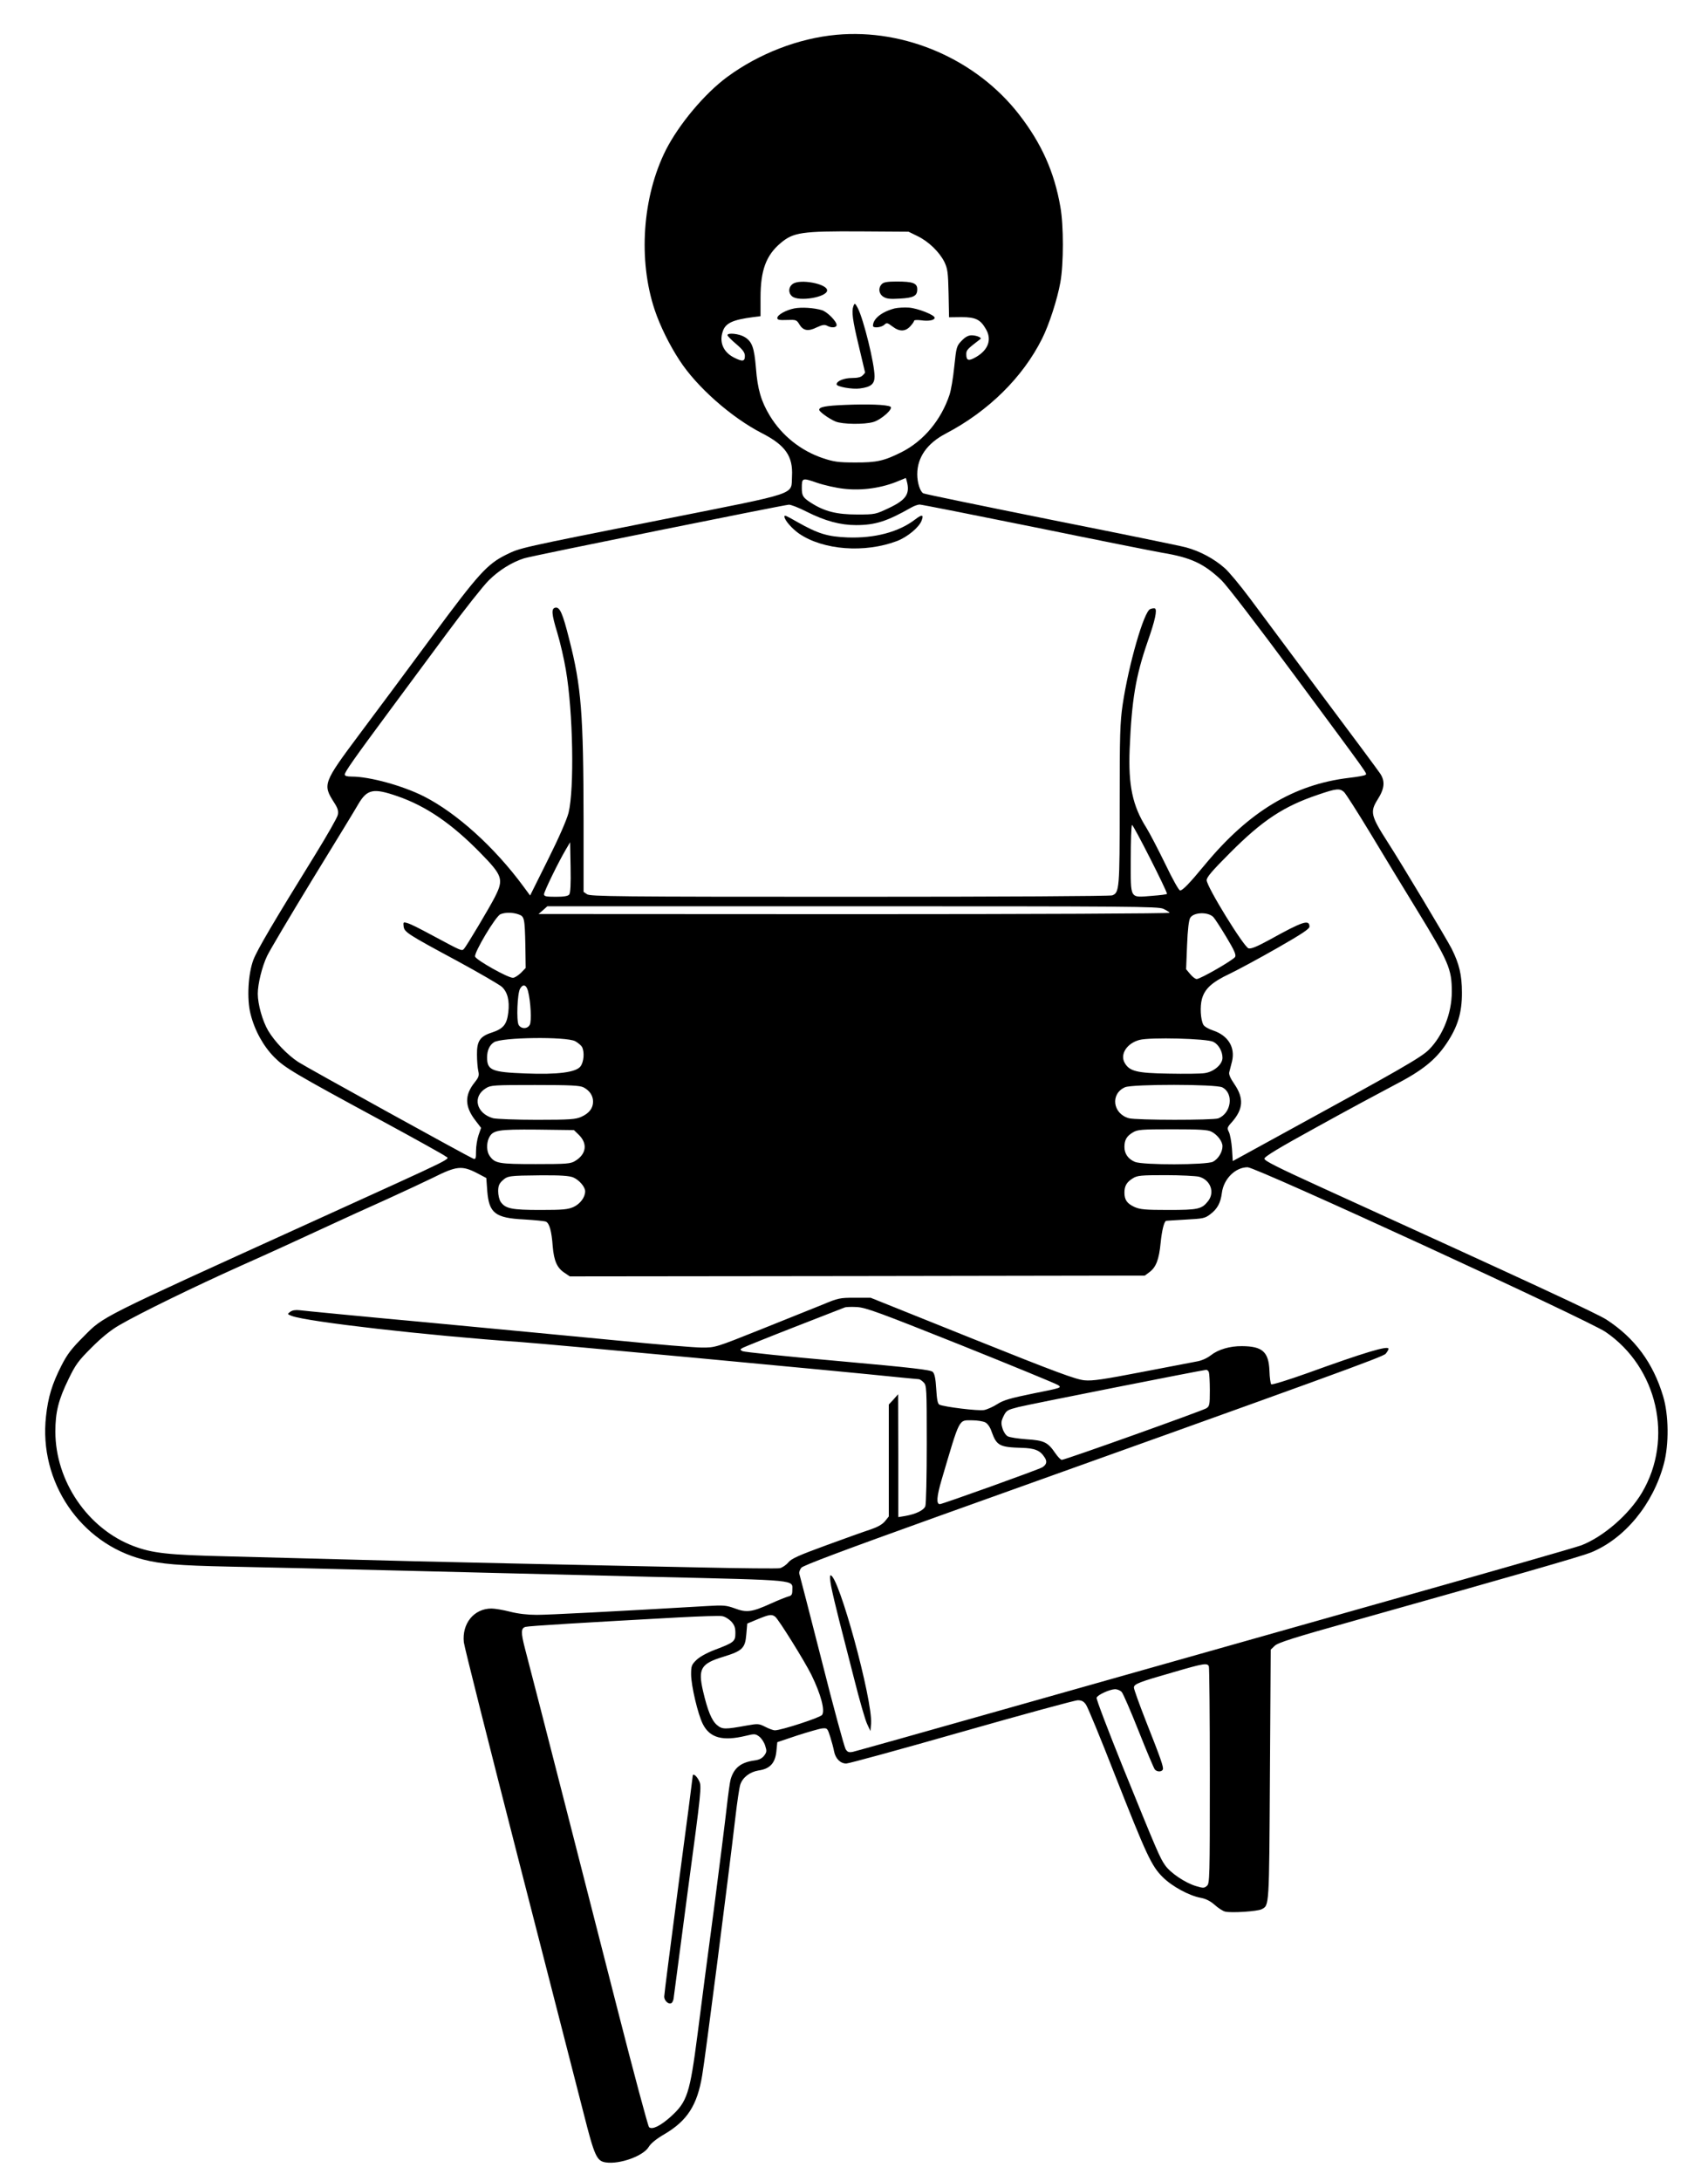 <?xml version="1.0" standalone="no"?>
<!DOCTYPE svg PUBLIC "-//W3C//DTD SVG 20010904//EN"
 "http://www.w3.org/TR/2001/REC-SVG-20010904/DTD/svg10.dtd">
<svg version="1.0" xmlns="http://www.w3.org/2000/svg"
 width="1080pt" height="1379pt" viewBox="0 0 1080 1379"
 preserveAspectRatio="xMidYMid meet">
<g transform="translate(0,1379) scale(0.1,-0.1)"
fill="#000000" stroke="none">
<path d="M5289 13570 c-240 -22 -490 -119 -690 -266 -144 -106 -306 -300 -389
-463 -148 -295 -176 -695 -70 -1011 33 -99 93 -221 156 -317 109 -169 330
-364 524 -463 146 -75 195 -145 188 -271 -7 -121 58 -99 -800 -270 -936 -186
-917 -182 -1007 -226 -120 -59 -176 -121 -468 -516 -147 -199 -354 -478 -460
-619 -230 -308 -233 -318 -161 -431 24 -37 29 -54 24 -79 -3 -17 -68 -130
-143 -252 -263 -425 -366 -600 -391 -665 -33 -88 -42 -246 -18 -341 26 -105
81 -204 150 -274 69 -69 123 -101 696 -411 201 -109 373 -205 383 -213 29 -26
129 24 -873 -432 -1320 -600 -1283 -581 -1410 -709 -78 -78 -105 -113 -142
-186 -58 -114 -84 -198 -97 -319 -47 -415 218 -805 614 -906 114 -29 221 -38
545 -45 157 -3 638 -14 1070 -25 432 -11 1160 -29 1619 -40 923 -22 871 -17
871 -85 0 -27 -5 -34 -26 -39 -14 -4 -65 -24 -113 -46 -117 -53 -151 -57 -225
-29 -53 19 -71 21 -170 15 -597 -35 -1007 -56 -1082 -56 -58 0 -119 7 -169 20
-43 11 -96 20 -117 20 -111 0 -188 -95 -175 -214 3 -28 161 -654 350 -1391
189 -737 373 -1452 408 -1589 68 -268 82 -300 140 -308 89 -13 237 41 271 98
13 22 48 51 100 81 144 85 207 183 238 371 18 101 166 1255 210 1632 11 96 25
189 31 207 15 45 60 80 115 89 72 10 105 46 113 119 l6 60 125 42 c69 22 140
43 159 45 32 3 33 2 51 -54 10 -32 21 -73 24 -91 9 -46 40 -77 77 -77 16 0
345 90 730 200 386 110 716 200 734 200 25 0 38 -7 52 -28 11 -15 93 -214 182
-442 200 -508 232 -578 303 -648 59 -59 166 -117 240 -131 33 -6 60 -20 88
-44 22 -20 51 -39 66 -43 38 -10 206 1 232 15 48 25 47 8 52 848 l5 793 25 24
c20 20 117 51 510 161 998 281 1430 405 1489 429 214 87 394 305 462 561 33
123 31 310 -5 428 -63 210 -179 367 -357 483 -58 38 -472 230 -1809 839 -272
124 -355 166 -355 179 0 13 91 68 335 202 184 102 402 219 484 262 176 91 260
157 331 262 72 106 100 197 99 325 0 111 -17 181 -65 277 -32 62 -318 540
-406 676 -105 164 -111 189 -62 267 44 69 48 115 17 163 -14 21 -180 245 -369
497 -188 253 -393 528 -455 611 -62 83 -134 170 -161 193 -67 59 -155 106
-243 130 -41 11 -428 90 -860 176 -432 87 -793 161 -802 166 -20 11 -38 68
-38 120 0 107 62 196 181 258 269 141 486 355 608 599 45 89 97 251 116 357
21 117 21 361 0 477 -38 220 -119 401 -261 584 -269 347 -720 544 -1155 504z
m513 -1273 c70 -34 138 -100 170 -164 20 -43 23 -65 26 -198 l3 -151 79 1 c88
0 119 -15 153 -74 40 -66 17 -132 -59 -177 -49 -29 -64 -25 -64 16 0 27 5 32
90 97 10 8 -26 23 -56 23 -21 0 -40 -10 -63 -34 -32 -33 -34 -39 -47 -164 -7
-71 -21 -152 -30 -178 -53 -159 -162 -290 -300 -361 -113 -57 -160 -68 -299
-67 -102 0 -132 4 -201 27 -140 47 -259 142 -336 268 -55 91 -78 168 -88 302
-11 130 -24 168 -73 197 -33 20 -107 28 -107 11 0 -5 25 -31 55 -56 43 -37 55
-54 55 -76 0 -35 -15 -37 -70 -9 -66 34 -93 96 -70 164 17 53 62 74 192 91
l47 6 0 117 c0 173 35 268 128 346 80 67 132 75 503 73 l305 -2 57 -28z m-468
-1597 c117 -14 245 5 350 50 l44 18 6 -21 c21 -79 -4 -117 -111 -168 -87 -41
-88 -42 -203 -42 -129 0 -206 19 -292 74 -51 33 -58 44 -58 94 0 64 3 65 95
33 47 -16 123 -33 169 -38z m-234 -145 c117 -59 214 -85 313 -85 121 0 196 24
347 110 19 11 44 20 55 20 11 0 340 -65 730 -144 391 -80 753 -152 805 -161
181 -30 262 -68 373 -173 35 -34 224 -280 466 -607 480 -649 456 -614 445
-624 -5 -5 -52 -13 -104 -19 -349 -42 -632 -212 -911 -549 -99 -120 -141 -163
-157 -163 -8 0 -48 72 -94 168 -45 92 -98 194 -119 228 -88 139 -115 269 -106
497 13 312 38 462 114 681 47 134 61 200 46 209 -4 2 -18 1 -30 -4 -40 -15
-136 -350 -174 -602 -17 -117 -19 -190 -19 -633 0 -533 -2 -558 -47 -575 -15
-5 -678 -9 -1661 -9 -1466 0 -1640 2 -1660 16 l-22 15 0 452 c-1 676 -14 846
-91 1146 -41 163 -59 204 -87 199 -27 -5 -25 -38 12 -159 19 -63 43 -168 54
-234 46 -267 54 -756 17 -904 -12 -46 -61 -158 -131 -298 l-112 -225 -42 57
c-184 250 -423 465 -630 570 -135 68 -343 125 -456 125 -30 0 -44 4 -44 13 0
16 58 99 284 404 93 125 257 347 365 493 108 146 225 294 261 330 64 64 146
115 224 140 45 15 1640 337 1674 339 12 1 63 -19 112 -44z m3398 -1772 c11
-10 85 -126 165 -258 79 -132 213 -352 297 -489 200 -327 220 -372 220 -516 0
-136 -56 -277 -144 -366 -52 -51 -170 -119 -951 -546 l-290 -159 -5 78 c-3 43
-12 90 -19 105 -13 25 -12 30 19 64 72 82 76 151 15 240 -26 38 -36 61 -32 76
3 13 11 42 17 66 22 90 -24 165 -120 197 -28 9 -55 25 -61 36 -18 34 -22 116
-9 163 18 65 64 107 177 160 54 26 189 99 301 163 152 87 202 120 202 134 0
48 -42 34 -253 -83 -79 -43 -115 -58 -132 -54 -29 7 -265 390 -265 431 0 19
34 59 148 173 205 206 339 294 555 367 117 40 137 42 165 18z m-5985 -27 c180
-62 343 -173 524 -358 141 -144 149 -167 93 -278 -31 -62 -180 -312 -196 -329
-14 -15 -12 -16 -189 79 -110 59 -146 77 -173 85 -21 6 -23 4 -20 -21 4 -37
22 -49 338 -219 140 -76 267 -150 283 -164 36 -33 50 -87 41 -162 -9 -76 -31
-103 -103 -127 -76 -24 -96 -54 -95 -140 0 -37 4 -83 8 -102 7 -30 4 -40 -23
-74 -64 -80 -63 -152 5 -240 l36 -47 -16 -46 c-9 -26 -16 -71 -16 -101 0 -47
-2 -53 -17 -48 -32 13 -1058 579 -1108 612 -68 45 -147 127 -189 197 -36 61
-66 167 -66 234 0 62 27 172 59 239 16 34 146 253 288 486 143 233 272 444
287 471 57 98 96 106 249 53z m4866 -617 c1 -4 -42 -9 -94 -13 -144 -11 -135
-26 -135 228 0 117 3 216 8 220 6 7 220 -414 221 -435z m-3780 -5 c-8 -10 -35
-14 -85 -14 -62 0 -74 3 -74 16 0 17 90 202 138 283 l27 46 3 -159 c2 -108 -1
-163 -9 -172z m3757 -90 c19 -9 37 -20 40 -25 3 -5 -848 -9 -1993 -9 l-1998 1
28 24 28 25 1931 0 c1759 0 1933 -1 1964 -16z m-4078 -35 c38 -13 40 -22 44
-197 l2 -142 -30 -31 c-17 -16 -39 -31 -50 -31 -29 -3 -233 112 -240 134 -7
25 131 257 161 268 29 12 77 12 113 -1z m4394 -17 c9 -9 46 -66 82 -126 50
-83 63 -112 56 -126 -10 -19 -220 -140 -243 -140 -9 0 -27 14 -41 31 l-26 31
6 151 c4 101 11 159 20 174 22 36 112 39 146 5z m-4333 -469 c17 -67 23 -190
11 -212 -14 -28 -56 -28 -71 0 -14 28 -8 195 9 227 19 33 40 27 51 -15z m298
-316 c18 -10 37 -26 43 -36 17 -32 12 -96 -10 -124 -29 -37 -144 -52 -347 -44
-213 8 -243 20 -243 101 0 44 15 78 43 96 48 32 457 37 514 7z m4035 -4 c33
-16 58 -60 58 -101 0 -42 -55 -89 -113 -97 -25 -4 -127 -5 -228 -3 -202 3
-248 15 -278 69 -30 54 15 123 94 144 67 18 427 9 467 -12z m-3982 -288 c38
-20 60 -52 60 -90 0 -42 -25 -74 -74 -96 -36 -16 -68 -19 -281 -19 -133 0
-256 5 -277 10 -107 30 -133 137 -45 190 30 19 52 20 310 20 227 0 283 -3 307
-15z m4039 0 c74 -38 57 -164 -26 -196 -33 -12 -518 -12 -565 1 -103 29 -118
155 -24 196 47 20 576 20 615 -1z m-4070 -299 c58 -56 49 -123 -22 -166 -29
-18 -52 -20 -250 -20 -233 0 -258 4 -291 52 -19 26 -21 77 -5 112 24 51 53 56
306 54 l232 -3 30 -29z m4001 19 c38 -19 70 -62 70 -92 0 -37 -27 -81 -60 -98
-41 -21 -444 -22 -494 -1 -42 18 -66 51 -66 94 0 44 14 69 53 92 29 18 52 20
250 20 173 0 224 -3 247 -15z m-4640 -264 l55 -29 6 -82 c11 -140 50 -171 233
-180 67 -4 129 -10 138 -14 22 -10 36 -59 43 -157 8 -91 27 -135 74 -166 l34
-23 1818 2 1818 3 28 21 c43 31 62 81 72 187 8 78 21 131 34 138 1 1 56 4 123
8 112 6 123 8 157 34 45 34 65 72 73 134 11 89 85 163 163 163 54 0 2151 -965
2263 -1041 329 -224 432 -677 230 -1017 -82 -138 -242 -277 -382 -332 -30 -12
-644 -188 -1365 -391 -720 -204 -1737 -491 -2260 -639 -522 -148 -964 -272
-982 -276 -26 -5 -34 -2 -46 17 -8 13 -77 265 -151 559 -75 294 -139 542 -142
551 -2 9 4 26 13 37 13 15 269 111 868 326 2510 898 2810 1007 2827 1027 10
12 18 26 18 31 0 23 -155 -24 -514 -154 -121 -43 -223 -75 -228 -70 -4 4 -10
43 -11 85 -5 120 -44 155 -173 156 -77 1 -151 -21 -198 -58 -23 -18 -58 -34
-89 -39 -29 -6 -186 -36 -349 -67 -239 -46 -310 -57 -360 -52 -52 4 -177 50
-708 263 l-645 259 -100 0 c-95 0 -105 -2 -205 -44 -58 -23 -234 -94 -391
-157 -285 -114 -286 -114 -370 -114 -47 0 -289 20 -539 45 -250 24 -795 76
-1210 115 -415 38 -773 73 -795 76 -27 3 -46 0 -60 -10 -19 -14 -19 -15 10
-26 98 -37 857 -124 1445 -165 173 -12 2010 -183 2413 -225 54 -5 102 -10 107
-10 6 0 19 -9 30 -20 19 -19 20 -33 20 -389 0 -203 -4 -381 -9 -394 -10 -26
-60 -50 -128 -62 l-43 -7 0 389 -1 388 -29 -33 -30 -32 0 -354 0 -354 -25 -31
c-17 -20 -48 -37 -93 -52 -37 -12 -163 -57 -280 -100 -172 -63 -217 -83 -237
-107 -14 -17 -38 -33 -54 -37 -15 -3 -246 -1 -512 5 -266 5 -799 17 -1184 25
-385 8 -869 20 -1075 26 -206 5 -532 14 -725 19 -375 9 -472 20 -591 65 -288
109 -494 410 -494 724 0 123 20 202 83 331 45 93 62 116 146 200 64 64 122
111 176 142 137 79 467 240 770 376 160 71 387 175 505 230 118 55 307 141
419 191 112 51 240 111 285 133 154 77 186 81 286 29z m604 -25 c38 -16 76
-60 76 -88 0 -38 -31 -79 -73 -99 -36 -16 -67 -19 -210 -19 -181 0 -221 8
-251 51 -9 13 -16 43 -16 67 0 33 6 48 26 67 34 31 40 32 242 34 127 1 181 -3
206 -13z m3958 4 c72 -20 101 -98 57 -154 -40 -51 -63 -56 -251 -56 -148 0
-179 3 -215 19 -47 22 -63 45 -63 91 0 42 15 67 53 90 28 18 51 20 207 20 96
0 192 -5 212 -10z m-1507 -1064 c324 -130 601 -244 615 -253 25 -17 21 -18
-155 -53 -146 -30 -189 -42 -228 -67 -26 -17 -64 -34 -84 -38 -37 -7 -254 20
-283 34 -11 6 -16 32 -20 99 -4 66 -10 96 -22 108 -13 13 -121 26 -600 69
-321 28 -593 57 -603 62 -17 10 -17 11 3 22 12 6 157 65 324 130 167 65 310
121 318 124 8 4 44 5 80 3 57 -4 139 -34 655 -240z m1569 -172 c3 -9 6 -60 6
-115 0 -91 -2 -100 -22 -113 -26 -16 -893 -326 -914 -326 -7 0 -25 19 -41 42
-47 69 -70 81 -181 88 -54 4 -108 12 -120 19 -12 6 -27 29 -33 50 -10 33 -9
45 7 78 18 36 24 39 94 57 68 17 1159 233 1186 235 7 1 15 -6 18 -15z m-1414
-317 c15 -8 31 -30 41 -61 31 -86 50 -96 188 -100 84 -2 118 -16 146 -60 18
-26 13 -46 -14 -63 -22 -14 -632 -233 -648 -233 -24 0 -20 48 11 154 118 399
106 376 194 376 31 0 68 -6 82 -13z m-1607 -1258 c21 -23 27 -39 27 -74 0 -53
-8 -60 -130 -106 -52 -20 -97 -45 -117 -65 -30 -29 -33 -38 -33 -90 0 -71 43
-253 74 -314 44 -88 125 -110 271 -75 56 14 62 13 85 -4 14 -10 31 -35 38 -57
11 -34 11 -41 -6 -64 -14 -18 -32 -27 -64 -31 -84 -12 -127 -47 -148 -119 -5
-17 -16 -98 -25 -178 -9 -81 -45 -367 -80 -637 -36 -269 -83 -627 -104 -795
-49 -378 -65 -428 -170 -523 -66 -59 -118 -84 -137 -66 -7 8 -96 340 -198 739
-158 619 -525 2054 -587 2289 -26 100 -25 127 4 135 20 6 369 27 972 60 132 7
254 11 270 8 17 -2 42 -17 58 -33z m279 29 c22 -18 185 -279 229 -368 60 -123
87 -225 67 -253 -13 -17 -258 -97 -298 -97 -11 0 -38 10 -61 22 -40 20 -46 21
-113 9 -143 -26 -159 -26 -193 3 -33 28 -59 91 -88 216 -32 140 -13 172 129
215 120 37 138 54 145 141 l6 69 65 27 c75 31 90 33 112 16z m2742 -314 c3 -9
6 -321 6 -693 0 -644 -1 -679 -18 -694 -17 -15 -23 -16 -69 -2 -68 20 -162 83
-196 132 -33 47 -49 84 -269 626 -93 231 -167 425 -164 433 7 19 83 53 117 54
14 0 33 -8 42 -18 9 -10 57 -121 107 -247 50 -126 96 -235 102 -242 13 -17 45
-17 51 0 5 15 -12 65 -107 305 -42 107 -76 202 -76 212 0 23 31 35 255 99 188
55 210 58 219 35z"/>
<path d="M5013 11995 c-28 -20 -30 -56 -5 -78 41 -37 222 -6 222 37 0 42 -172
74 -217 41z"/>
<path d="M5576 11994 c-24 -24 -20 -61 9 -80 20 -13 42 -16 105 -12 88 5 110
17 110 59 0 39 -28 49 -130 49 -58 0 -83 -4 -94 -16z"/>
<path d="M5396 11854 c-12 -33 -5 -89 34 -250 22 -92 40 -168 40 -169 0 -2 -7
-11 -16 -19 -10 -11 -33 -16 -67 -16 -50 0 -97 -19 -97 -40 0 -15 100 -33 148
-26 69 9 92 28 92 76 0 80 -69 360 -106 432 -17 32 -20 34 -28 12z"/>
<path d="M5022 11840 c-54 -11 -107 -41 -107 -61 0 -11 13 -14 61 -12 57 2 61
1 78 -27 24 -41 56 -47 110 -20 35 16 49 19 65 11 28 -16 61 -13 61 4 0 24
-59 83 -93 94 -51 15 -128 20 -175 11z"/>
<path d="M5657 11840 c-81 -21 -137 -65 -137 -110 0 -16 52 -11 71 6 16 15 20
14 52 -10 44 -34 81 -33 112 0 14 15 25 31 25 36 0 5 19 6 44 3 47 -7 86 0 86
16 0 18 -108 60 -162 64 -29 2 -70 0 -91 -5z"/>
<path d="M5345 11230 c-125 -5 -165 -13 -165 -31 0 -12 61 -56 103 -74 44 -18
182 -20 240 -3 52 16 129 86 107 97 -24 13 -144 17 -285 11z"/>
<path d="M4960 10524 c0 -22 48 -77 93 -108 152 -104 414 -124 618 -47 67 25
143 89 157 131 14 37 2 39 -41 6 -104 -80 -256 -120 -427 -114 -127 5 -187 23
-321 99 -70 40 -79 44 -79 33z"/>
<path d="M5256 3758 c8 -40 30 -134 49 -208 19 -74 62 -243 96 -375 33 -132
70 -260 82 -285 l21 -45 4 48 c10 151 -205 937 -256 937 -6 0 -4 -30 4 -72z"/>
<path d="M4380 2560 c0 -6 -40 -316 -90 -688 -49 -373 -90 -690 -90 -705 0
-32 37 -58 51 -36 5 8 9 21 9 29 1 8 41 312 89 675 86 637 88 661 72 694 -16
34 -41 53 -41 31z"/>
</g>
</svg>
